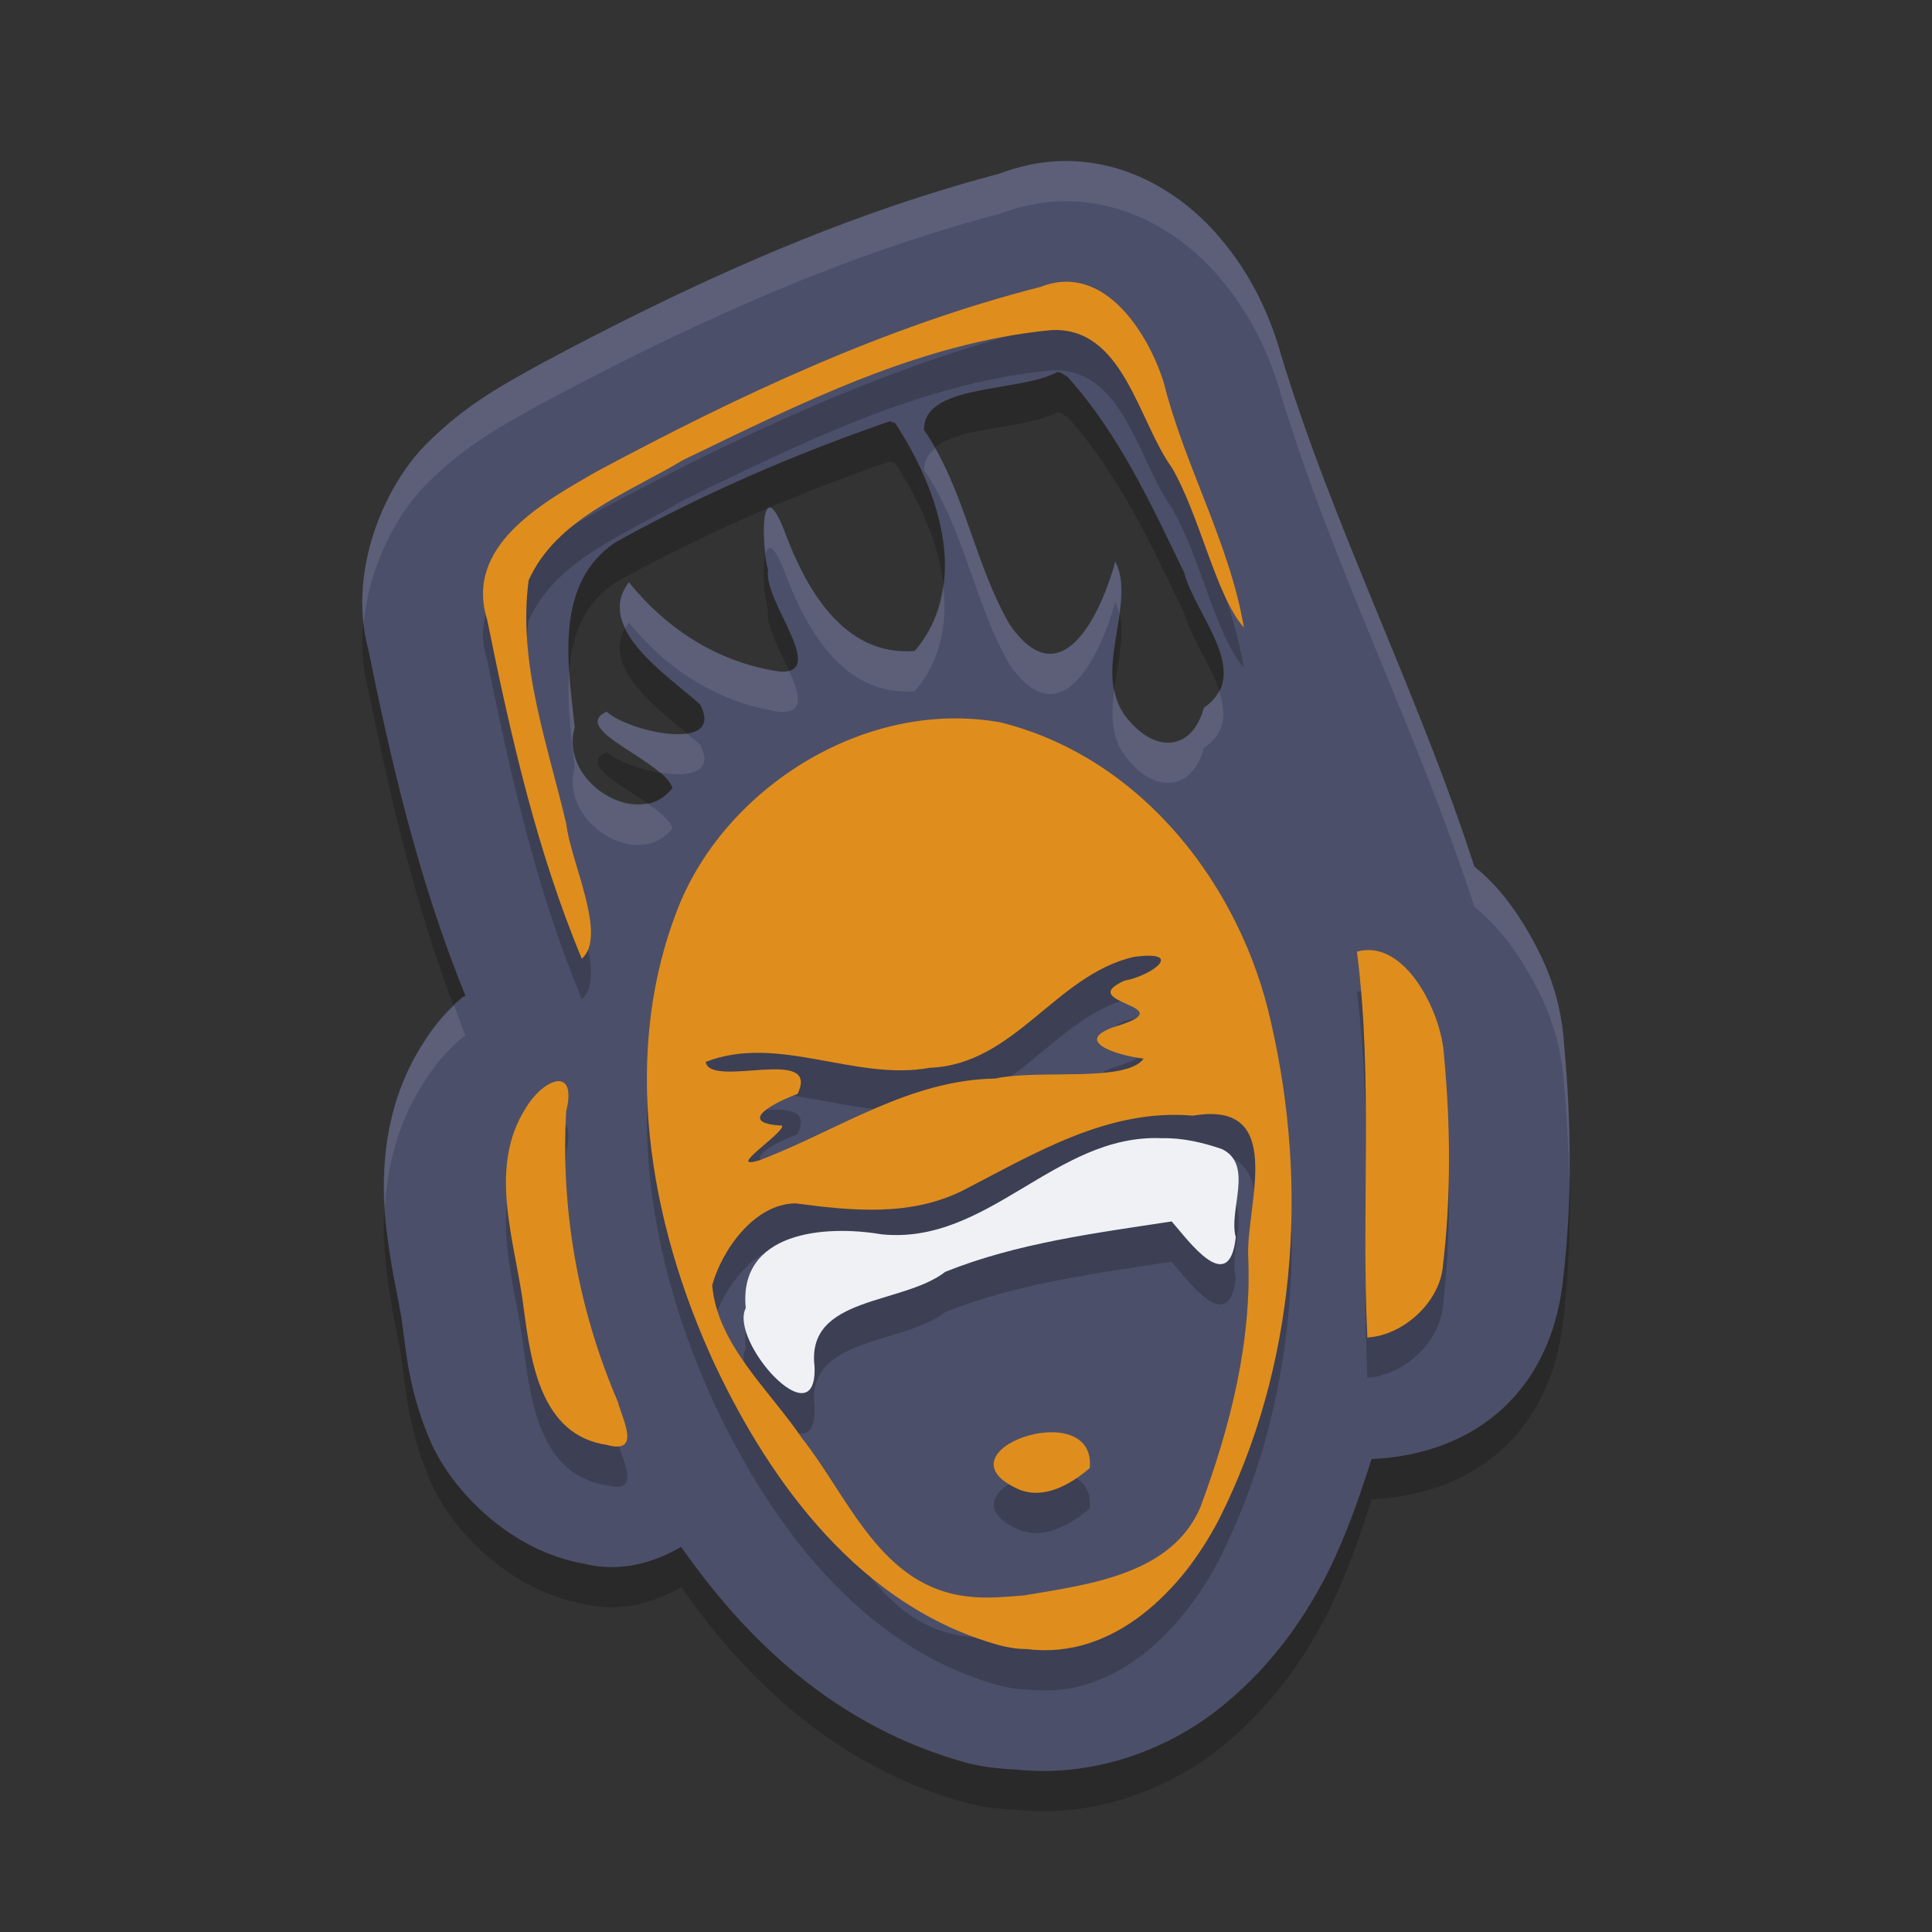 <svg xmlns="http://www.w3.org/2000/svg" width="48" height="48" version="1">
 <rect width="100%" height="100%" fill="#333333" stroke="none"/>
 <path style="opacity:0.2" d="m 26.289,5.004 c -0.504,0.021 -1.002,0.14 -1.465,0.312 -4.148,1.095 -7.939,2.874 -11.457,4.76 -0.025,0.013 -0.05,0.027 -0.074,0.041 -0.664,0.38 -1.713,0.905 -2.74,1.955 -1.028,1.05 -1.978,3.24 -1.354,5.232 l -0.076,-0.301 c 0.571,2.815 1.246,5.796 2.441,8.736 -0.016,0.013 -0.057,0.02 -0.072,0.033 -0.405,0.338 -0.709,0.711 -0.98,1.146 -0.965,1.503 -1.055,3.17 -0.939,4.357 0.116,1.198 0.362,2.108 0.424,2.625 0.002,0.015 0.004,0.03 0.006,0.045 0.087,0.642 0.167,1.671 0.707,2.893 0.531,1.201 1.973,2.697 3.811,3.012 0.572,0.143 1.421,0.154 2.404,-0.42 1.624,2.326 3.844,4.459 7.055,5.355 0.004,0.001 0.008,0.003 0.012,0.004 0.374,0.103 0.808,0.151 1.256,0.174 1.937,0.203 3.726,-0.498 4.967,-1.457 1.269,-0.981 2.123,-2.179 2.732,-3.355 0.005,-0.009 0.009,-0.018 0.014,-0.027 0.47,-0.93 0.807,-1.9 1.117,-2.875 0.02,-4.48e-4 0.04,-0.001 0.061,-0.002 2.566,-0.145 4.367,-1.718 4.688,-4.367 0.24,-1.982 0.217,-3.953 0.041,-5.863 -0.069,-1.114 -0.374,-1.979 -0.926,-2.912 C 37.639,23.597 37.232,23.01 36.629,22.529 35.243,18.223 33.122,14.094 31.818,9.787 31.805,9.733 31.79,9.68 31.773,9.627 31.499,8.745 31.084,7.825 30.307,6.904 29.53,5.983 28.129,4.927 26.289,5.004 Z m -0.02,5.238 0.102,0.023 0.154,0.1 c 1.277,1.422 2.079,3.173 2.896,4.865 0.268,1.048 1.727,2.513 0.488,3.354 -0.287,1.058 -1.18,1.138 -1.877,0.299 -0.984,-1.119 0.24,-2.851 -0.324,-3.932 -0.305,1.139 -1.295,3.477 -2.623,1.566 -0.887,-1.53 -1.113,-3.354 -2.129,-4.838 -0.013,-1.16 2.354,-0.919 3.312,-1.438 z m -4.162,1.225 0.131,0.043 c 1.065,1.614 1.909,4 0.488,5.662 -1.799,0.148 -2.739,-1.619 -3.248,-3.006 -0.595,-1.494 -0.57,0.404 -0.395,1 -0.134,0.739 1.485,2.56 0.311,2.521 -1.54,-0.215 -2.829,-1.054 -3.77,-2.221 -0.868,1.124 0.941,2.297 1.766,3.031 0.649,1.212 -1.762,0.697 -2.318,0.182 -0.946,0.443 1.419,1.217 1.635,1.896 -0.826,1.088 -2.822,-0.135 -2.428,-1.508 -0.169,-1.542 -0.523,-3.571 1.018,-4.6 2.163,-1.197 4.463,-2.195 6.811,-3.002 z"/>
 <path style="fill:#4c4f69" d="M 26.289 4.004 C 25.785 4.025 25.287 4.143 24.824 4.316 C 20.676 5.412 16.885 7.191 13.367 9.076 C 13.342 9.089 13.318 9.103 13.293 9.117 C 12.629 9.497 11.58 10.022 10.553 11.072 C 9.525 12.123 8.575 14.312 9.199 16.305 L 9.123 16.004 C 9.694 18.819 10.369 21.8 11.564 24.74 C 11.549 24.753 11.508 24.76 11.492 24.773 C 11.087 25.112 10.783 25.485 10.512 25.92 C 9.546 27.423 9.457 29.09 9.572 30.277 C 9.689 31.475 9.934 32.385 9.996 32.902 C 9.998 32.917 10 32.932 10.002 32.947 C 10.089 33.589 10.169 34.618 10.709 35.84 C 11.24 37.041 12.682 38.537 14.52 38.852 C 15.092 38.995 15.941 39.006 16.924 38.432 C 18.548 40.758 20.768 42.891 23.979 43.787 C 23.982 43.788 23.986 43.79 23.99 43.791 C 24.364 43.894 24.799 43.942 25.246 43.965 C 27.183 44.168 28.972 43.467 30.213 42.508 C 31.481 41.527 32.336 40.329 32.945 39.152 C 32.95 39.143 32.955 39.134 32.959 39.125 C 33.429 38.195 33.766 37.225 34.076 36.25 C 34.096 36.25 34.117 36.249 34.137 36.248 C 36.703 36.104 38.504 34.53 38.824 31.881 C 39.064 29.899 39.041 27.927 38.865 26.018 C 38.796 24.904 38.492 24.039 37.939 23.105 C 37.639 22.597 37.232 22.01 36.629 21.529 C 35.243 17.224 33.122 13.094 31.818 8.787 C 31.805 8.733 31.79 8.68 31.773 8.627 C 31.499 7.746 31.084 6.825 30.307 5.904 C 29.53 4.983 28.129 3.927 26.289 4.004 z M 26.27 9.242 L 26.371 9.266 L 26.525 9.365 C 27.803 10.787 28.605 12.539 29.422 14.23 C 29.69 15.278 31.149 16.743 29.91 17.584 C 29.623 18.642 28.73 18.722 28.033 17.883 C 27.049 16.764 28.273 15.032 27.709 13.951 C 27.404 15.09 26.414 17.428 25.086 15.518 C 24.199 13.988 23.973 12.163 22.957 10.68 C 22.944 9.52 25.311 9.761 26.27 9.242 z M 22.107 10.467 L 22.238 10.51 C 23.303 12.123 24.147 14.51 22.727 16.172 C 20.928 16.32 19.987 14.553 19.479 13.166 C 18.883 11.672 18.909 13.57 19.084 14.166 C 18.95 14.905 20.569 16.726 19.395 16.688 C 17.855 16.472 16.566 15.633 15.625 14.467 C 14.757 15.591 16.566 16.764 17.391 17.498 C 18.039 18.71 15.628 18.195 15.072 17.68 C 14.127 18.123 16.491 18.896 16.707 19.576 C 15.881 20.664 13.885 19.442 14.279 18.068 C 14.11 16.526 13.757 14.498 15.297 13.469 C 17.459 12.272 19.76 11.274 22.107 10.467 z"/>
 <path style="opacity:0.2" d="m 26.43,8.003 c -0.181,0.008 -0.369,0.047 -0.564,0.123 -3.888,0.992 -7.542,2.713 -11.045,4.592 -1.359,0.779 -3.29,1.851 -2.717,3.682 0.577,2.849 1.226,5.724 2.352,8.422 0.646,-0.561 -0.277,-2.405 -0.385,-3.344 -0.462,-1.982 -1.214,-4.008 -0.936,-6.061 0.683,-1.531 2.469,-2.167 3.85,-2.994 2.888,-1.392 5.857,-2.902 9.115,-3.219 1.813,-0.109 2.173,2.255 3.014,3.414 0.705,1.206 1.092,3.182 1.791,3.975 C 30.546,14.489 29.435,12.585 28.916,10.515 28.582,9.441 27.695,7.95 26.43,8.003 Z M 23.627,18.851 c -2.874,0.049 -5.629,2 -6.715,4.549 -1.534,3.706 -0.799,7.948 0.846,11.502 1.407,2.978 3.629,6.014 7.047,6.969 0.232,0.064 0.472,0.101 0.713,0.102 2.184,0.275 3.88,-1.504 4.77,-3.223 1.913,-3.792 2.236,-8.249 1.295,-12.338 -0.733,-3.347 -3.168,-6.573 -6.721,-7.461 -0.411,-0.074 -0.824,-0.107 -1.234,-0.1 z m 10.518,5.764 c -0.139,-0.02 -0.283,-0.013 -0.432,0.029 0.406,3.183 0.103,6.398 0.26,9.586 0.868,-0.049 1.762,-0.838 1.869,-1.727 0.212,-1.752 0.199,-3.543 0.033,-5.301 -0.053,-0.915 -0.757,-2.444 -1.73,-2.588 z m -5.596,0.131 c 0.698,0.005 0.014,0.504 -0.611,0.619 -1.255,0.563 1.418,0.61 -0.107,1.104 -1.282,0.376 -0.108,0.747 0.584,0.834 -0.441,0.603 -2.616,0.257 -3.686,0.494 -2.149,0.034 -3.923,1.295 -5.848,2.027 -0.906,0.283 0.603,-0.668 0.553,-0.855 -1.173,-0.068 -0.202,-0.577 0.379,-0.789 0.592,-1.219 -2.159,-0.119 -2.281,-0.797 1.805,-0.701 3.703,0.486 5.568,0.146 2.113,-0.08 3.118,-2.297 5.062,-2.754 0.16,-0.022 0.287,-0.03 0.387,-0.029 z m -14.709,3.117 c -0.228,0.027 -0.545,0.286 -0.764,0.645 -0.99,1.516 -0.259,3.379 -0.062,5.018 0.175,1.298 0.413,3.13 2.061,3.373 0.889,0.248 0.362,-0.685 0.277,-1.064 -0.983,-2.28 -1.422,-4.752 -1.285,-7.219 0.141,-0.572 0.001,-0.779 -0.227,-0.752 z m 16.195,0.816 c 1.8,-0.037 0.947,2.272 0.975,3.49 0.099,2.154 -0.441,4.27 -1.189,6.283 -0.713,1.66 -2.744,1.911 -4.355,2.184 -0.463,0.034 -0.934,0.088 -1.396,0.029 -2.186,-0.22 -2.98,-2.466 -4.139,-3.928 -0.814,-1.205 -2.114,-2.331 -2.236,-3.809 0.24,-0.868 1.042,-2.018 2.068,-2.031 1.394,0.183 2.845,0.335 4.156,-0.318 1.777,-0.912 3.609,-2.045 5.721,-1.861 0.145,-0.024 0.277,-0.037 0.396,-0.039 z m -1.18,0.6 c -2.635,-0.108 -4.301,2.662 -6.957,2.389 -1.425,-0.242 -3.557,-0.056 -3.369,1.832 -0.419,0.829 1.783,3.282 1.707,1.449 -0.213,-1.755 2.185,-1.522 3.248,-2.35 1.787,-0.716 3.728,-0.961 5.625,-1.252 0.396,0.447 1.433,1.906 1.594,0.391 -0.187,-0.665 0.457,-1.797 -0.342,-2.188 -0.485,-0.166 -0.987,-0.284 -1.506,-0.271 z m -2.83,7.309 c -0.967,0.052 -2.06,0.83 -0.697,1.424 0.626,0.248 1.292,-0.143 1.746,-0.537 0.066,-0.688 -0.469,-0.918 -1.049,-0.887 z"/>
 <path style="fill:#df8e1d" d="m 24.805,40.869 c -3.418,-0.955 -5.641,-3.991 -7.047,-6.969 -1.645,-3.553 -2.38,-7.795 -0.847,-11.502 1.241,-2.913 4.661,-5.044 7.949,-4.45 3.553,0.888 5.987,4.115 6.72,7.462 0.941,4.089 0.618,8.547 -1.295,12.338 -0.89,1.719 -2.585,3.498 -4.768,3.223 -0.241,-7.3e-5 -0.481,-0.039 -0.713,-0.102 z m 0.659,-1.235 c 1.612,-0.272 3.643,-0.522 4.357,-2.182 0.749,-2.013 1.287,-4.13 1.189,-6.284 -0.029,-1.3 0.941,-3.839 -1.372,-3.45 -2.112,-0.184 -3.942,0.948 -5.719,1.861 -1.311,0.653 -2.763,0.502 -4.157,0.318 -1.027,0.014 -1.827,1.164 -2.067,2.032 0.122,1.477 1.42,2.604 2.235,3.809 1.158,1.462 1.954,3.707 4.14,3.928 0.463,0.058 0.933,0.003 1.395,-0.03 z m -0.136,-2.624 c -2.18,-0.95 1.923,-2.371 1.746,-0.536 -0.454,0.394 -1.12,0.785 -1.746,0.536 z m -6.446,-8.188 c 1.924,-0.733 3.697,-1.992 5.847,-2.026 1.07,-0.237 3.244,0.11 3.685,-0.494 -0.692,-0.087 -1.867,-0.459 -0.584,-0.835 1.525,-0.494 -1.146,-0.54 0.108,-1.103 0.714,-0.131 1.506,-0.765 0.224,-0.589 -1.945,0.457 -2.949,2.673 -5.062,2.754 -1.865,0.34 -3.763,-0.848 -5.568,-0.146 0.122,0.677 2.874,-0.422 2.282,0.796 -0.581,0.212 -1.553,0.721 -0.38,0.788 0.05,0.188 -1.457,1.138 -0.551,0.855 z m -3.807,7.076 c -1.647,-0.243 -1.886,-2.076 -2.061,-3.373 -0.197,-1.639 -0.926,-3.501 0.063,-5.017 0.437,-0.716 1.271,-1.038 0.989,0.107 -0.137,2.467 0.304,4.938 1.287,7.218 0.085,0.38 0.611,1.312 -0.278,1.065 z M 33.972,33.229 c -0.157,-3.188 0.147,-6.402 -0.259,-9.585 1.192,-0.335 2.101,1.513 2.161,2.558 0.166,1.758 0.18,3.547 -0.031,5.3 -0.107,0.888 -1.003,1.679 -1.871,1.728 z M 14.455,23.819 c -1.125,-2.698 -1.774,-5.572 -2.351,-8.421 -0.573,-1.83 1.358,-2.903 2.717,-3.681 3.503,-1.878 7.156,-3.601 11.044,-4.593 1.565,-0.611 2.669,1.162 3.051,2.389 0.519,2.07 1.631,3.974 1.989,6.079 -0.699,-0.792 -1.087,-2.768 -1.791,-3.975 -0.841,-1.159 -1.202,-3.523 -3.014,-3.414 -3.258,0.316 -6.228,1.827 -9.116,3.219 -1.38,0.827 -3.166,1.464 -3.849,2.994 -0.279,2.052 0.473,4.078 0.935,6.06 0.107,0.939 1.031,2.783 0.385,3.343 z"/>
 <path style="fill:#eff1f5" d="m 28.855,28.278 c -2.635,-0.108 -4.301,2.661 -6.957,2.388 -1.425,-0.242 -3.557,-0.056 -3.37,1.832 -0.419,0.829 1.784,3.282 1.709,1.449 -0.213,-1.755 2.185,-1.522 3.248,-2.349 1.787,-0.716 3.727,-0.961 5.625,-1.252 0.396,0.447 1.431,1.906 1.592,0.391 -0.187,-0.665 0.458,-1.797 -0.341,-2.188 -0.485,-0.166 -0.987,-0.284 -1.506,-0.271 z"/>
 <path style="fill:#eff1f5;opacity:0.1" d="M 26.289 4.004 C 25.785 4.025 25.287 4.143 24.824 4.316 C 20.676 5.412 16.885 7.191 13.367 9.076 C 13.342 9.089 13.318 9.103 13.293 9.117 C 12.629 9.497 11.58 10.022 10.553 11.072 C 9.662 11.983 8.831 13.751 9.033 15.504 C 9.161 14.108 9.832 12.809 10.553 12.072 C 11.58 11.022 12.629 10.497 13.293 10.117 C 13.318 10.103 13.342 10.089 13.367 10.076 C 16.885 8.191 20.676 6.412 24.824 5.316 C 25.287 5.143 25.785 5.025 26.289 5.004 C 28.129 4.927 29.53 5.983 30.307 6.904 C 31.084 7.825 31.499 8.746 31.773 9.627 C 31.79 9.68 31.805 9.733 31.818 9.787 C 33.122 14.094 35.243 18.224 36.629 22.529 C 37.232 23.01 37.639 23.597 37.939 24.105 C 38.492 25.039 38.796 25.904 38.865 27.018 C 38.936 27.789 38.972 28.572 38.986 29.359 C 39.007 28.232 38.966 27.114 38.865 26.018 C 38.796 24.904 38.492 24.039 37.939 23.105 C 37.639 22.597 37.232 22.01 36.629 21.529 C 35.243 17.224 33.122 13.094 31.818 8.787 C 31.805 8.733 31.79 8.68 31.773 8.627 C 31.499 7.746 31.084 6.825 30.307 5.904 C 29.53 4.983 28.129 3.927 26.289 4.004 z M 23.234 11.135 C 23.069 11.273 22.954 11.442 22.957 11.68 C 23.973 13.163 24.199 14.988 25.086 16.518 C 26.414 18.428 27.404 16.09 27.709 14.951 C 27.759 15.046 27.78 15.152 27.805 15.256 C 27.871 14.781 27.903 14.324 27.709 13.951 C 27.404 15.09 26.414 17.428 25.086 15.518 C 24.287 14.14 24.02 12.526 23.234 11.135 z M 19.145 12.611 C 19.137 12.615 19.129 12.616 19.121 12.619 C 18.959 12.629 18.957 13.26 19.021 13.764 C 19.085 13.524 19.222 13.522 19.479 14.166 C 19.987 15.553 20.928 17.32 22.727 17.172 C 23.39 16.396 23.546 15.461 23.43 14.521 C 23.355 15.109 23.152 15.674 22.727 16.172 C 20.928 16.32 19.987 14.553 19.479 13.166 C 19.332 12.797 19.223 12.638 19.145 12.611 z M 15.625 14.467 C 15.33 14.848 15.358 15.234 15.537 15.607 C 15.564 15.561 15.589 15.514 15.625 15.467 C 16.566 16.633 17.855 17.472 19.395 17.688 C 20.001 17.707 19.86 17.232 19.604 16.666 C 19.546 16.681 19.479 16.69 19.395 16.688 C 17.855 16.472 16.566 15.633 15.625 14.467 z M 14.143 16.674 C 14.078 17.475 14.198 18.327 14.279 19.068 C 13.885 20.442 15.881 21.664 16.707 20.576 C 16.642 20.373 16.377 20.162 16.074 19.953 C 15.156 20.134 13.966 19.159 14.279 18.068 C 14.231 17.631 14.173 17.155 14.143 16.674 z M 27.686 17.119 C 27.599 17.754 27.592 18.381 28.033 18.883 C 28.73 19.722 29.623 19.642 29.91 18.584 C 30.469 18.205 30.467 17.696 30.285 17.158 C 30.208 17.311 30.098 17.456 29.91 17.584 C 29.623 18.642 28.73 18.722 28.033 17.883 C 27.83 17.652 27.736 17.391 27.686 17.119 z M 15.072 17.68 C 14.301 18.041 15.718 18.622 16.389 19.193 C 17.111 19.315 17.767 19.2 17.391 18.498 C 17.301 18.418 17.173 18.315 17.064 18.225 C 16.464 18.314 15.416 17.998 15.072 17.68 z M 11.287 24.977 C 10.988 25.262 10.732 25.567 10.512 25.92 C 9.611 27.322 9.484 28.851 9.562 30.016 C 9.618 29.041 9.852 27.947 10.512 26.92 C 10.783 26.485 11.087 26.112 11.492 25.773 C 11.508 25.76 11.549 25.753 11.564 25.74 C 11.461 25.486 11.383 25.231 11.287 24.977 z"/>
</svg>
